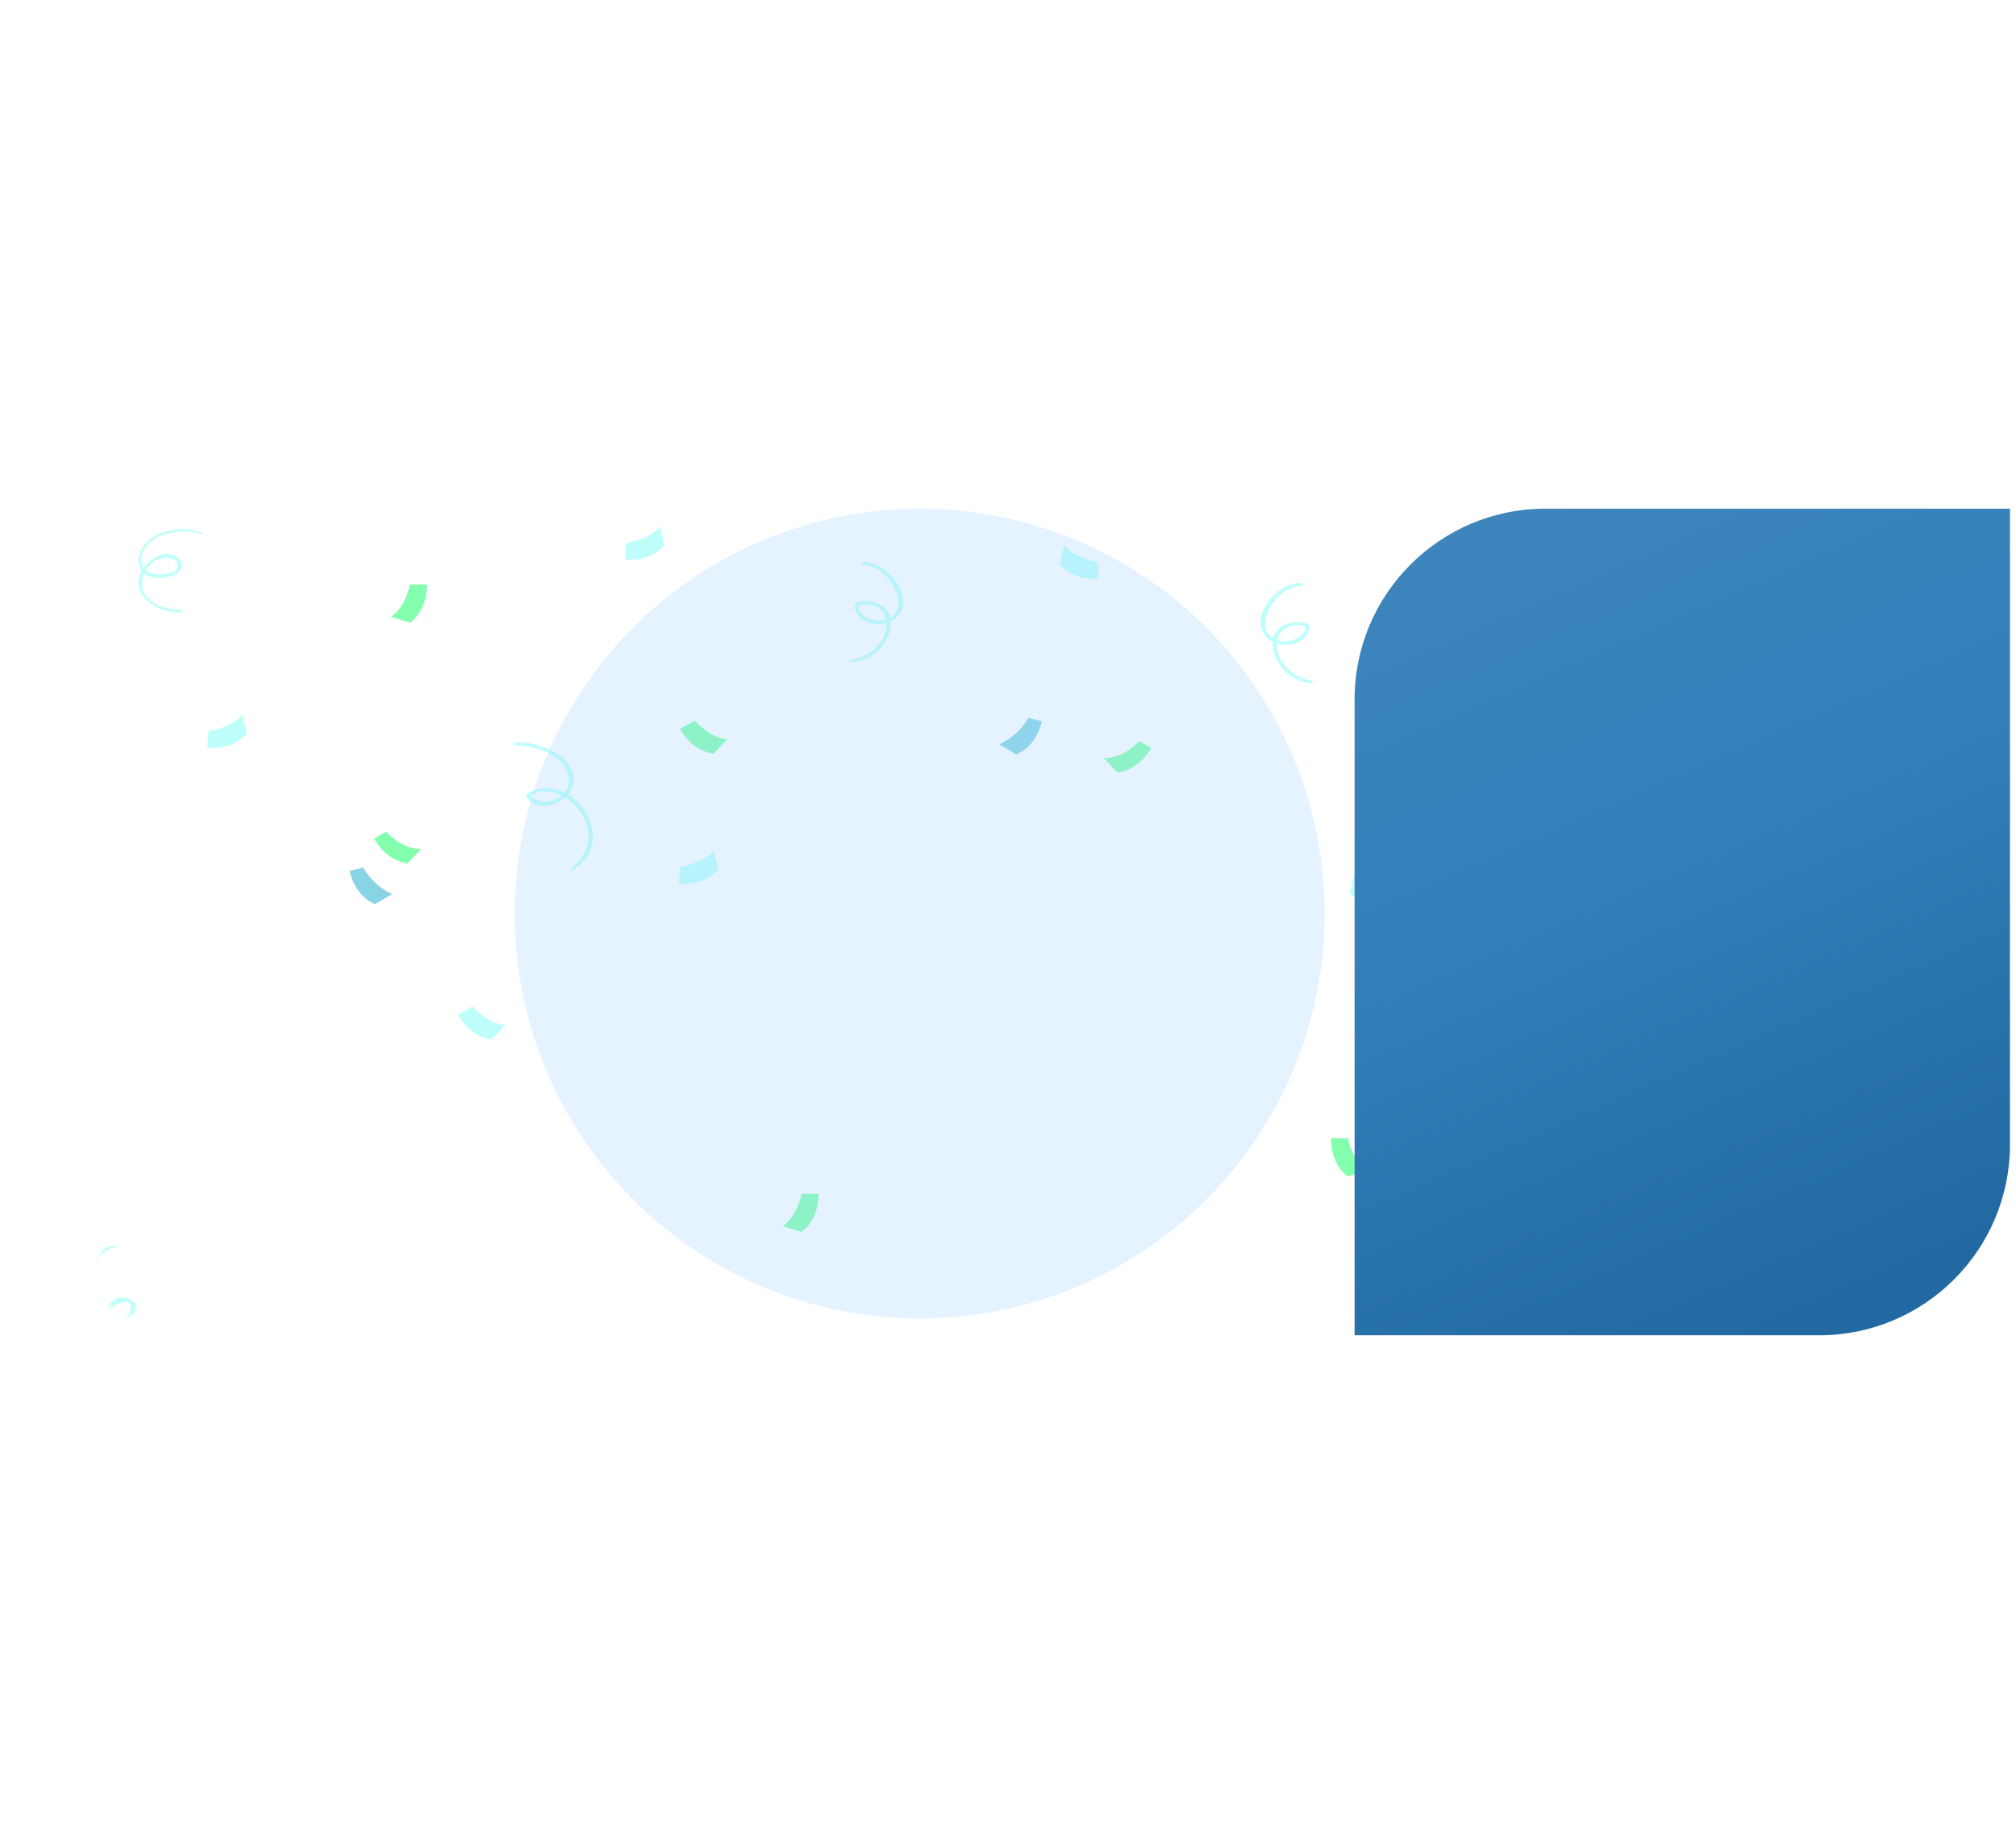 <svg width="317" height="288" viewBox="0 0 317 288" fill="none" xmlns="http://www.w3.org/2000/svg">
<g opacity="0.7">
<mask id="mask0_246_104" style="mask-type:alpha" maskUnits="userSpaceOnUse" x="15" y="74" width="203" height="133">
<rect x="218" y="207" width="202.261" height="132.423" rx="5" transform="rotate(-180 218 207)" fill="white"/>
</mask>
<g mask="url(#mask0_246_104)">
<path d="M204.611 91.701C200.887 91.318 195.811 97.519 199.451 100.526C201.471 102.194 205.885 101.495 205.843 98.392C205.834 98.306 205.798 98.225 205.739 98.161C205.68 98.098 205.603 98.055 205.517 98.039C202.592 97.356 199.683 98.604 200.163 102.005C200.422 103.471 201.171 104.806 202.287 105.792C203.402 106.778 204.819 107.356 206.306 107.433C206.482 107.434 206.419 107.13 206.308 107.098C203.757 106.552 201.355 104.954 200.864 102.224C200.753 101.74 200.745 101.239 200.842 100.752C200.939 100.266 201.139 99.805 201.427 99.402C201.77 98.993 202.222 98.691 202.731 98.53C203.17 98.396 204.743 98.156 205.124 98.54C205.807 99.253 203.935 100.45 203.376 100.639C202.824 100.834 202.235 100.906 201.652 100.848C201.069 100.79 200.506 100.605 200.003 100.305C198.46 99.213 198.852 97.173 199.608 95.732C200.629 93.782 202.407 92.202 204.689 92.132C204.897 92.133 204.787 91.742 204.627 91.725L204.611 91.701Z" fill="#A3FFF9"/>
<path d="M205.316 214.277C206.501 211.641 206.385 208.904 209.803 208.05C211.305 207.673 214.856 207.337 215.975 208.675C216.179 208.997 216.26 209.382 216.204 209.759C216.148 210.137 215.959 210.482 215.671 210.732C214.782 211.526 214.124 210.565 213.896 209.719C213.722 208.937 213.794 208.121 214.103 207.382C214.412 206.643 214.942 206.018 215.622 205.594C217.058 204.656 218.794 204.291 220.487 204.57C222.179 204.849 223.706 205.752 224.766 207.101C224.893 207.261 225.029 207.102 224.974 206.927C222.383 200.892 209.824 205.026 213.788 210.819C215.001 212.572 217.162 211.041 216.763 209.189C216.325 207.136 212.83 207.225 211.282 207.322C209.714 207.316 208.199 207.892 207.031 208.939C205.661 210.273 205.468 212.395 205.173 214.196C205.173 214.276 205.244 214.396 205.3 214.277L205.316 214.277Z" fill="#A3FFF9"/>
<path d="M209.291 179.008C209.291 179.008 209.059 182.868 211.913 185.026L214.925 184.122C214.925 184.122 212.919 183.156 211.939 179.019L209.291 179.008Z" fill="#4EFF8B"/>
<path d="M172.759 91.004C172.759 91.004 168.927 91.466 166.601 88.744L167.317 85.691C167.317 85.691 168.409 87.627 172.587 88.363L172.759 91.004Z" fill="#A3FFF9"/>
<path d="M218.439 142.676C218.439 142.676 214.608 143.13 212.282 140.408L212.997 137.355C212.997 137.355 214.09 139.298 218.275 140.027L218.439 142.676Z" fill="#A3FFF9"/>
<path d="M135.672 88.418C139.407 88.067 144.422 94.304 140.756 97.28C138.73 98.938 134.313 98.193 134.383 95.09C134.394 95.006 134.432 94.927 134.491 94.865C134.55 94.804 134.627 94.763 134.711 94.749C137.65 94.091 140.541 95.356 140.031 98.761C139.761 100.223 139.002 101.55 137.879 102.525C136.756 103.5 135.335 104.065 133.849 104.127C133.665 104.126 133.731 103.823 133.85 103.8C136.406 103.268 138.822 101.691 139.328 98.965C139.446 98.484 139.458 97.983 139.366 97.497C139.273 97.011 139.076 96.55 138.79 96.146C138.447 95.721 137.984 95.407 137.462 95.247C137.031 95.11 135.453 94.856 135.108 95.237C134.411 95.952 136.281 97.157 136.838 97.351C137.387 97.553 137.974 97.632 138.557 97.579C139.139 97.526 139.703 97.344 140.206 97.046C141.759 95.976 141.384 93.932 140.641 92.477C139.644 90.526 137.872 88.922 135.591 88.841C135.391 88.84 135.497 88.449 135.656 88.434L135.672 88.418Z" fill="#A3FFF9"/>
<path d="M129.122 219.164C127.96 216.518 128.092 213.782 124.689 212.89C123.191 212.501 119.643 212.134 118.504 213.47C118.3 213.79 118.216 214.172 118.269 214.548C118.321 214.924 118.506 215.269 118.79 215.521C119.68 216.323 120.386 215.368 120.582 214.532C120.764 213.75 120.699 212.932 120.396 212.189C120.094 211.446 119.568 210.815 118.892 210.384C117.459 209.423 115.717 209.038 114.013 209.304C112.309 209.57 110.767 210.468 109.695 211.82C109.575 211.971 109.44 211.819 109.497 211.643C112.14 205.632 124.663 209.874 120.649 215.633C119.42 217.375 117.265 215.818 117.68 213.977C118.144 211.928 121.677 212.047 123.177 212.149C124.747 212.16 126.258 212.749 127.422 213.803C128.78 215.158 128.954 217.28 129.234 219.077C129.233 219.164 129.161 219.276 129.106 219.164L129.122 219.164Z" fill="#A3FFF9"/>
<path d="M31.667 84.002C29.221 83.274 25.854 83.459 23.788 85.101C22.187 86.371 21.29 89.135 23.623 90.094C24.539 90.465 27.562 90.478 27.927 89.236C28.186 88.367 27.255 87.844 26.505 87.73C24.313 87.377 22.245 89.682 22.284 91.748C22.35 94.852 25.959 95.897 28.512 95.931C28.68 95.932 28.639 96.251 28.511 96.259C24.161 96.663 19.328 92.613 23.207 88.593C24.257 87.512 25.887 86.746 27.385 87.35C28.229 87.697 28.896 88.466 28.469 89.382C27.784 90.854 25.055 91.098 23.732 90.717C23.381 90.622 23.054 90.456 22.77 90.23C22.486 90.003 22.251 89.721 22.081 89.4C21.91 89.079 21.807 88.727 21.778 88.365C21.749 88.003 21.795 87.639 21.912 87.295C22.998 83.374 28.491 82.537 31.748 83.771C31.844 83.772 31.803 84.035 31.691 84.002L31.667 84.002Z" fill="#A3FFF9"/>
<path d="M18.249 196.161C13.277 196.539 14.13 205.98 18.137 207.274C18.383 207.363 18.645 207.403 18.906 207.39C19.168 207.378 19.424 207.314 19.661 207.201C19.956 206.986 20.194 206.701 20.353 206.372C20.511 206.043 20.586 205.679 20.571 205.314C20.099 203.717 17.378 205.731 17.064 206.36C16.544 207.188 16.299 208.16 16.363 209.136C16.428 210.111 16.799 211.042 17.423 211.795C19.456 214.013 23.365 214.102 25.923 212.837C26.051 212.765 26.074 213.013 25.986 213.076C23.226 214.827 18.616 214.552 16.586 211.751C15 209.51 16.119 203.588 19.674 204.13C22.991 204.631 20.677 208.402 18.166 207.889C15.655 207.375 14.76 204.036 14.53 201.969C14.238 199.367 15.027 195.86 18.25 195.93C18.354 195.931 18.345 196.154 18.249 196.161V196.161Z" fill="#A3FFF9"/>
<path d="M81.012 116.782C84.46 116.358 91.859 119.294 89.908 124.001C88.868 126.509 84.266 128.101 82.771 125.214C82.739 125.136 82.738 125.048 82.77 124.969C82.802 124.89 82.862 124.827 82.94 124.792C90.138 120.755 97.65 132.539 90.012 136.79C89.772 136.924 89.782 136.518 89.918 136.414C90.579 135.967 91.143 135.393 91.579 134.724C92.014 134.056 92.312 133.308 92.454 132.523C92.596 131.738 92.581 130.933 92.408 130.154C92.235 129.375 91.908 128.639 91.447 127.988C90.676 126.746 89.575 125.741 88.268 125.087C87.289 124.62 84.826 123.955 83.905 124.908C83.488 125.353 83.498 124.795 83.712 125.314C83.915 125.623 84.227 125.844 84.587 125.932C85.369 126.184 86.214 126.16 86.98 125.863C88.578 125.311 89.837 123.849 89.39 122.084C88.568 118.546 84.073 117.274 80.922 117.204C80.707 117.204 80.844 116.797 81.012 116.774L81.012 116.782Z" fill="#A3FFF9"/>
<path d="M67.135 91.934C67.135 91.934 67.333 95.797 64.452 97.93L61.456 96.992C61.456 96.992 63.463 96.043 64.478 91.915L67.135 91.934Z" fill="#4EFF8B"/>
<path d="M128.716 187.761C128.716 187.761 128.914 191.623 126.033 193.757L123.037 192.834C123.037 192.834 125.044 191.878 126.059 187.75L128.716 187.761Z" fill="#4EFF8B"/>
<path d="M72.019 159.592C72.019 159.592 73.751 163.046 77.308 163.485L79.456 161.196C79.456 161.196 77.237 161.362 74.323 158.278L72.019 159.592Z" fill="#A3FFF9"/>
<path d="M106.926 114.637C106.926 114.637 108.658 118.091 112.214 118.529L114.362 116.241C114.362 116.241 112.144 116.407 109.229 113.322L106.926 114.637Z" fill="#4EFF8B"/>
<path d="M32.606 117.609C32.606 117.609 36.442 118.105 38.791 115.394L38.094 112.336C38.094 112.336 36.993 114.27 32.801 114.961L32.606 117.609Z" fill="#A3FFF9"/>
<path d="M98.266 88.017C98.266 88.017 102.101 88.512 104.45 85.81L103.761 82.751C103.761 82.751 102.652 84.677 98.461 85.377L98.266 88.017Z" fill="#A3FFF9"/>
<path d="M106.749 138.969C106.749 138.969 110.576 139.456 112.925 136.754L112.236 133.695C112.236 133.695 111.127 135.629 106.936 136.321L106.749 138.969Z" fill="#A3FFF9"/>
<path d="M58.824 131.884C58.824 131.884 60.556 135.338 64.112 135.776L66.268 133.488C66.268 133.488 63.642 133.883 60.695 130.799L58.824 131.884Z" fill="#4EFF8B"/>
<path d="M54.973 136.957C54.973 136.957 55.642 140.765 58.939 142.2L61.658 140.616C59.743 139.742 58.154 138.282 57.121 136.448L54.973 136.957Z" fill="#56C1D9"/>
<path d="M181.012 117.647C181.012 117.647 179.25 121.085 175.69 121.493L173.554 119.194C173.554 119.194 176.177 119.604 179.15 116.545L181.012 117.647Z" fill="#4EFF8B"/>
<path d="M163.829 113.439C163.829 113.439 163.127 117.242 159.818 118.656L157.112 117.048C159.037 116.19 160.639 114.741 161.686 112.912L163.829 113.439Z" fill="#56C1D9"/>
</g>
</g>
<g opacity="0.3" filter="url(#filter0_f_246_104)">
<circle cx="144.615" cy="143.68" r="63.68" fill="#A6D8FF"/>
</g>
<path d="M213 110C213 93.431 226.431 80 243 80H316.052V180C316.052 196.569 302.62 210 286.052 210H213V110Z" fill="url(#paint0_linear_246_104)"/>
<defs>
<filter id="filter0_f_246_104" x="0.935" y="0" width="287.359" height="287.359" filterUnits="userSpaceOnUse" color-interpolation-filters="sRGB">
<feFlood flood-opacity="0" result="BackgroundImageFix"/>
<feBlend mode="normal" in="SourceGraphic" in2="BackgroundImageFix" result="shape"/>
<feGaussianBlur stdDeviation="40" result="effect1_foregroundBlur_246_104"/>
</filter>
<linearGradient id="paint0_linear_246_104" x1="283.421" y1="57.714" x2="338.862" y2="183.754" gradientUnits="userSpaceOnUse">
<stop stop-color="#3E85BC"/>
<stop offset="0.409" stop-color="#3380BB"/>
<stop offset="1" stop-color="#2169A0"/>
</linearGradient>
</defs>
</svg>
